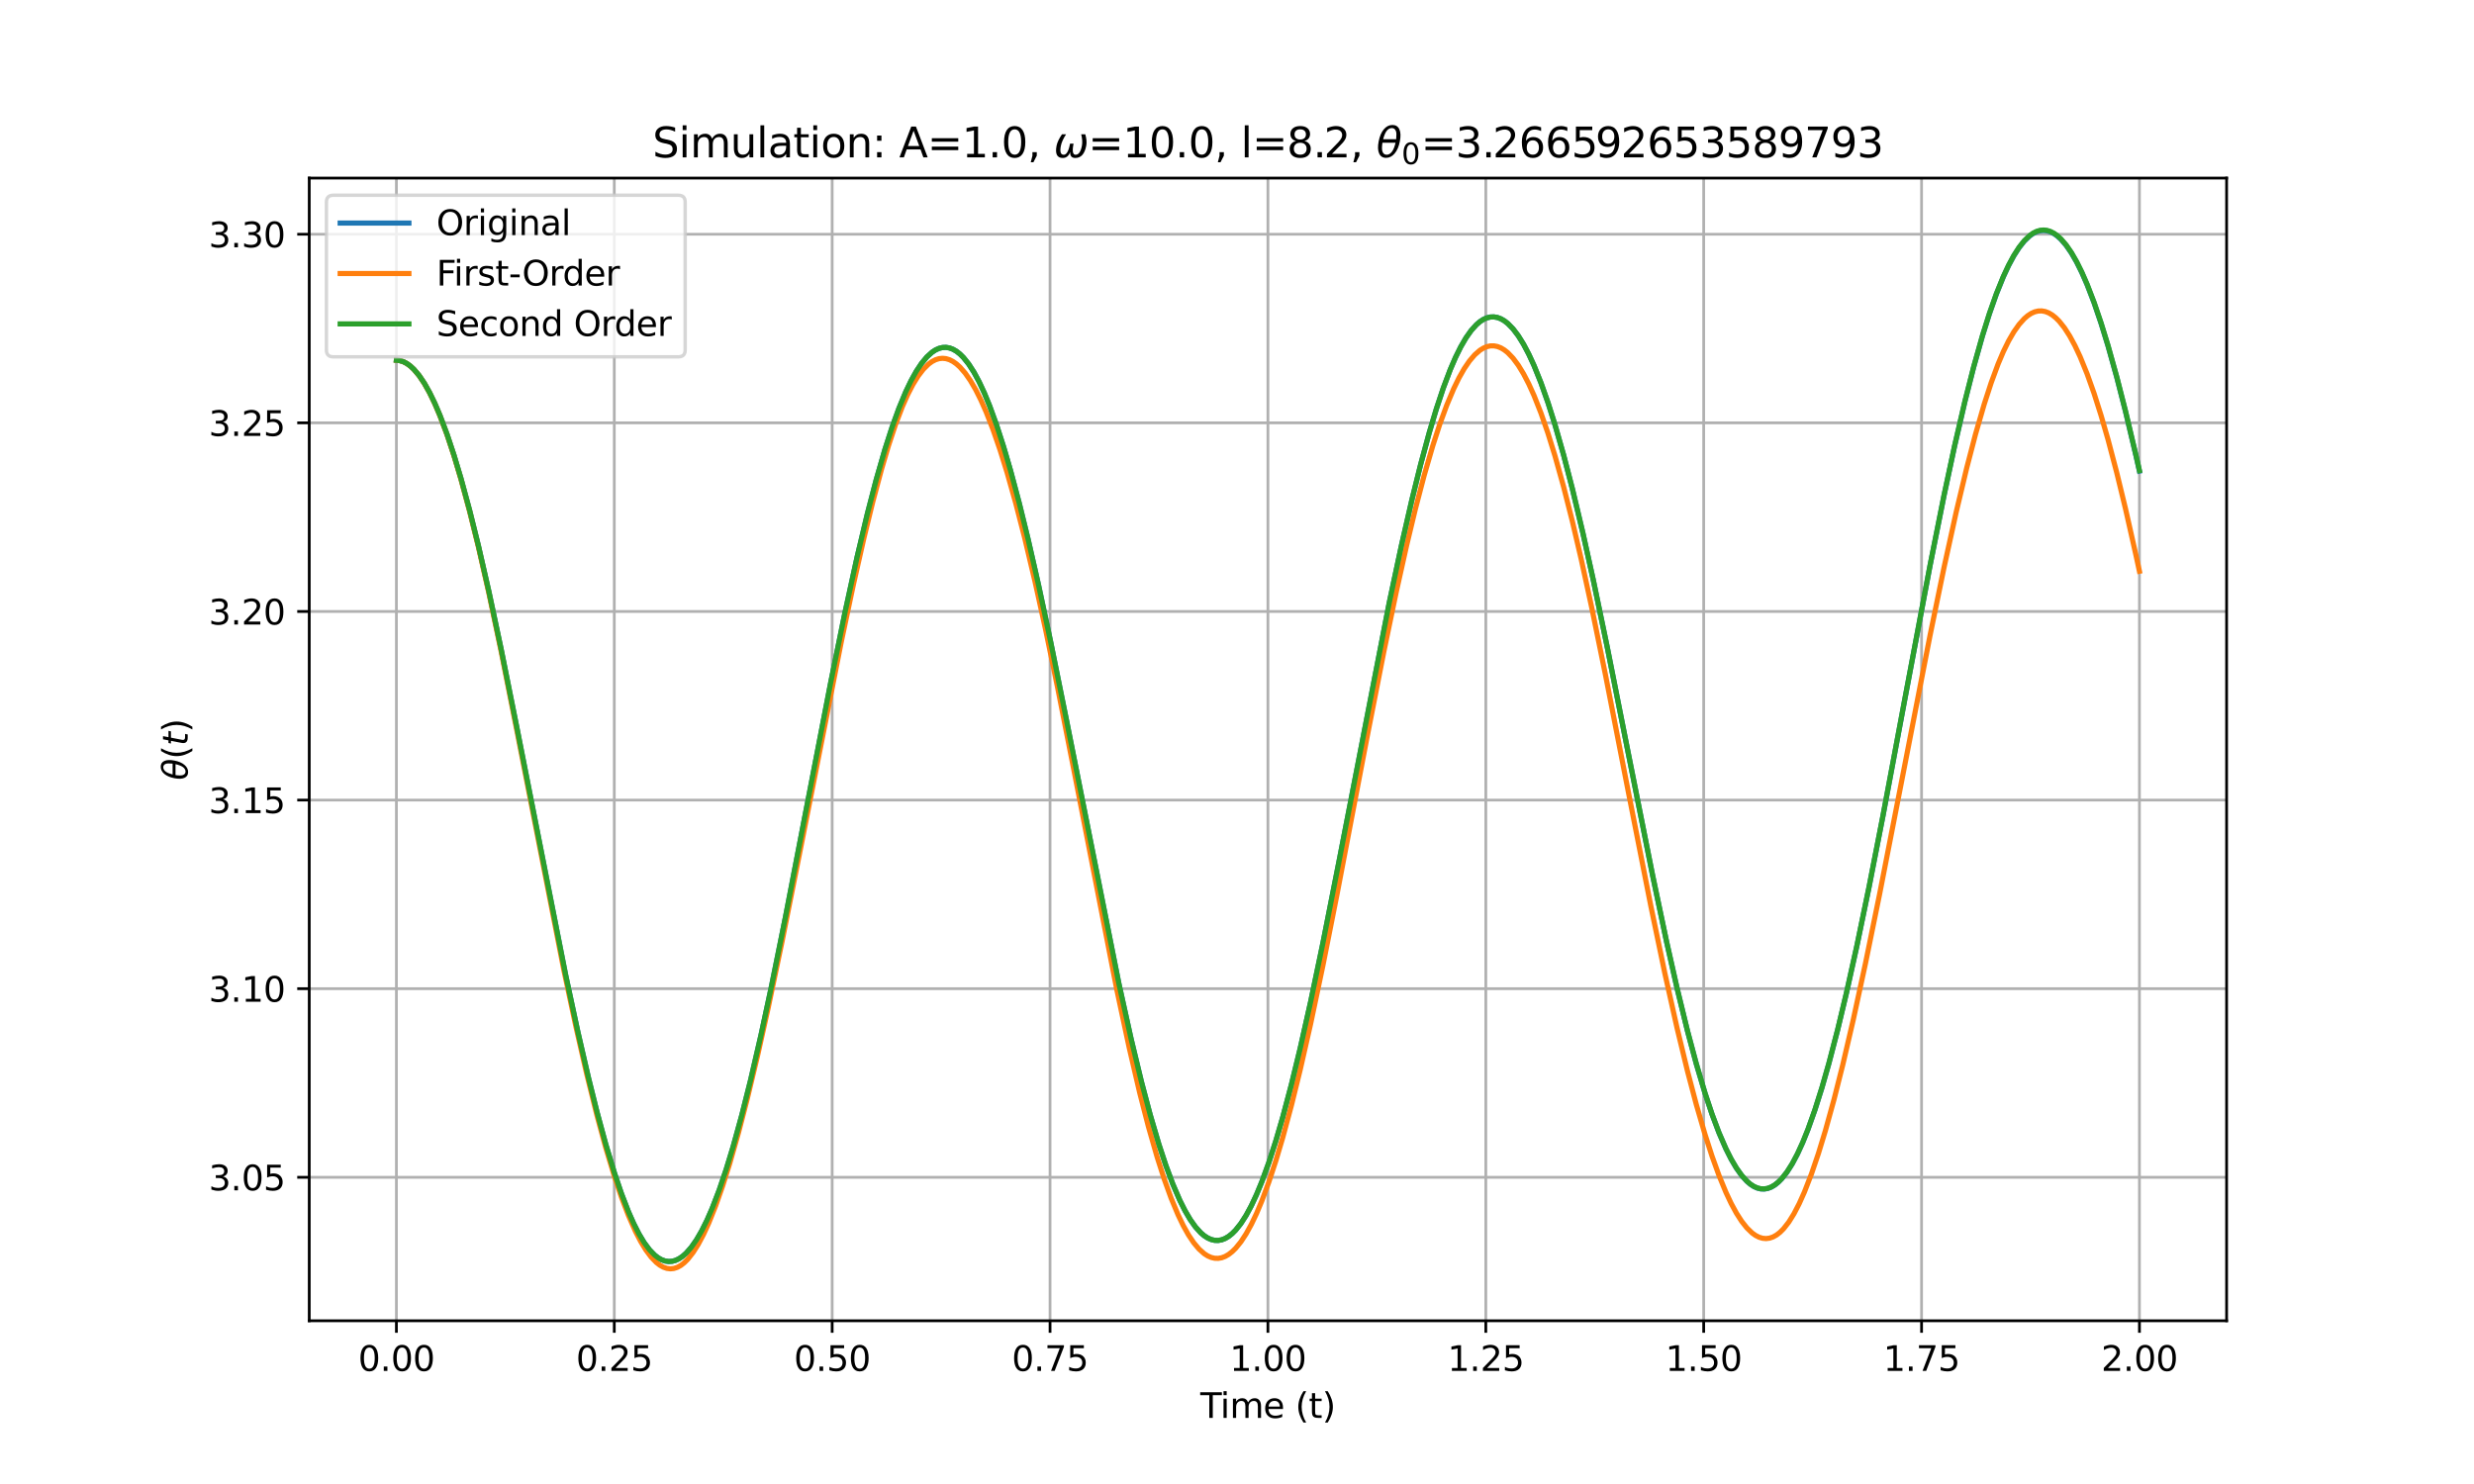 <?xml version="1.0" encoding="utf-8" standalone="no"?>
<!DOCTYPE svg PUBLIC "-//W3C//DTD SVG 1.1//EN"
  "http://www.w3.org/Graphics/SVG/1.1/DTD/svg11.dtd">
<svg xmlns:xlink="http://www.w3.org/1999/xlink" width="720pt" height="432pt" viewBox="0 0 720 432" xmlns="http://www.w3.org/2000/svg" version="1.1">
 <defs>
  <style type="text/css">*{stroke-linejoin: round; stroke-linecap: butt}</style>
 </defs>
 <g id="figure_1">
  <g id="patch_1">
   <path d="M 0 432 
L 720 432 
L 720 0 
L 0 0 
z
" style="fill: #ffffff"/>
  </g>
  <g id="axes_1">
   <g id="patch_2">
    <path d="M 90 384.48 
L 648 384.48 
L 648 51.84 
L 90 51.84 
z
" style="fill: #ffffff"/>
   </g>
   <g id="matplotlib.axis_1">
    <g id="xtick_1">
     <g id="line2d_1">
      <path d="M 115.364 384.48 
L 115.364 51.84 
" clip-path="url(#p51918535a7)" style="fill: none; stroke: #b0b0b0; stroke-width: 0.8; stroke-linecap: square"/>
     </g>
     <g id="line2d_2">
      <defs>
       <path id="m5ed3007e46" d="M 0 0 
L 0 3.5 
" style="stroke: #000000; stroke-width: 0.8"/>
      </defs>
      <g>
       <use xlink:href="#m5ed3007e46" x="115.364" y="384.48" style="stroke: #000000; stroke-width: 0.8"/>
      </g>
     </g>
     <g id="text_1">
      <!-- 0.00 -->
      <g transform="translate(104.231 399.078) scale(0.1 -0.1)">
       <defs>
        <path id="DejaVuSans-30" d="M 2034 4250 
Q 1547 4250 1301 3770 
Q 1056 3291 1056 2328 
Q 1056 1369 1301 889 
Q 1547 409 2034 409 
Q 2525 409 2770 889 
Q 3016 1369 3016 2328 
Q 3016 3291 2770 3770 
Q 2525 4250 2034 4250 
z
M 2034 4750 
Q 2819 4750 3233 4129 
Q 3647 3509 3647 2328 
Q 3647 1150 3233 529 
Q 2819 -91 2034 -91 
Q 1250 -91 836 529 
Q 422 1150 422 2328 
Q 422 3509 836 4129 
Q 1250 4750 2034 4750 
z
" transform="scale(0.016)"/>
        <path id="DejaVuSans-2e" d="M 684 794 
L 1344 794 
L 1344 0 
L 684 0 
L 684 794 
z
" transform="scale(0.016)"/>
       </defs>
       <use xlink:href="#DejaVuSans-30"/>
       <use xlink:href="#DejaVuSans-2e" x="63.623"/>
       <use xlink:href="#DejaVuSans-30" x="95.41"/>
       <use xlink:href="#DejaVuSans-30" x="159.033"/>
      </g>
     </g>
    </g>
    <g id="xtick_2">
     <g id="line2d_3">
      <path d="M 178.773 384.48 
L 178.773 51.84 
" clip-path="url(#p51918535a7)" style="fill: none; stroke: #b0b0b0; stroke-width: 0.8; stroke-linecap: square"/>
     </g>
     <g id="line2d_4">
      <g>
       <use xlink:href="#m5ed3007e46" x="178.773" y="384.48" style="stroke: #000000; stroke-width: 0.8"/>
      </g>
     </g>
     <g id="text_2">
      <!-- 0.25 -->
      <g transform="translate(167.64 399.078) scale(0.1 -0.1)">
       <defs>
        <path id="DejaVuSans-32" d="M 1228 531 
L 3431 531 
L 3431 0 
L 469 0 
L 469 531 
Q 828 903 1448 1529 
Q 2069 2156 2228 2338 
Q 2531 2678 2651 2914 
Q 2772 3150 2772 3378 
Q 2772 3750 2511 3984 
Q 2250 4219 1831 4219 
Q 1534 4219 1204 4116 
Q 875 4013 500 3803 
L 500 4441 
Q 881 4594 1212 4672 
Q 1544 4750 1819 4750 
Q 2544 4750 2975 4387 
Q 3406 4025 3406 3419 
Q 3406 3131 3298 2873 
Q 3191 2616 2906 2266 
Q 2828 2175 2409 1742 
Q 1991 1309 1228 531 
z
" transform="scale(0.016)"/>
        <path id="DejaVuSans-35" d="M 691 4666 
L 3169 4666 
L 3169 4134 
L 1269 4134 
L 1269 2991 
Q 1406 3038 1543 3061 
Q 1681 3084 1819 3084 
Q 2600 3084 3056 2656 
Q 3513 2228 3513 1497 
Q 3513 744 3044 326 
Q 2575 -91 1722 -91 
Q 1428 -91 1123 -41 
Q 819 9 494 109 
L 494 744 
Q 775 591 1075 516 
Q 1375 441 1709 441 
Q 2250 441 2565 725 
Q 2881 1009 2881 1497 
Q 2881 1984 2565 2268 
Q 2250 2553 1709 2553 
Q 1456 2553 1204 2497 
Q 953 2441 691 2322 
L 691 4666 
z
" transform="scale(0.016)"/>
       </defs>
       <use xlink:href="#DejaVuSans-30"/>
       <use xlink:href="#DejaVuSans-2e" x="63.623"/>
       <use xlink:href="#DejaVuSans-32" x="95.41"/>
       <use xlink:href="#DejaVuSans-35" x="159.033"/>
      </g>
     </g>
    </g>
    <g id="xtick_3">
     <g id="line2d_5">
      <path d="M 242.182 384.48 
L 242.182 51.84 
" clip-path="url(#p51918535a7)" style="fill: none; stroke: #b0b0b0; stroke-width: 0.8; stroke-linecap: square"/>
     </g>
     <g id="line2d_6">
      <g>
       <use xlink:href="#m5ed3007e46" x="242.182" y="384.48" style="stroke: #000000; stroke-width: 0.8"/>
      </g>
     </g>
     <g id="text_3">
      <!-- 0.50 -->
      <g transform="translate(231.049 399.078) scale(0.1 -0.1)">
       <use xlink:href="#DejaVuSans-30"/>
       <use xlink:href="#DejaVuSans-2e" x="63.623"/>
       <use xlink:href="#DejaVuSans-35" x="95.41"/>
       <use xlink:href="#DejaVuSans-30" x="159.033"/>
      </g>
     </g>
    </g>
    <g id="xtick_4">
     <g id="line2d_7">
      <path d="M 305.591 384.48 
L 305.591 51.84 
" clip-path="url(#p51918535a7)" style="fill: none; stroke: #b0b0b0; stroke-width: 0.8; stroke-linecap: square"/>
     </g>
     <g id="line2d_8">
      <g>
       <use xlink:href="#m5ed3007e46" x="305.591" y="384.48" style="stroke: #000000; stroke-width: 0.8"/>
      </g>
     </g>
     <g id="text_4">
      <!-- 0.75 -->
      <g transform="translate(294.458 399.078) scale(0.1 -0.1)">
       <defs>
        <path id="DejaVuSans-37" d="M 525 4666 
L 3525 4666 
L 3525 4397 
L 1831 0 
L 1172 0 
L 2766 4134 
L 525 4134 
L 525 4666 
z
" transform="scale(0.016)"/>
       </defs>
       <use xlink:href="#DejaVuSans-30"/>
       <use xlink:href="#DejaVuSans-2e" x="63.623"/>
       <use xlink:href="#DejaVuSans-37" x="95.41"/>
       <use xlink:href="#DejaVuSans-35" x="159.033"/>
      </g>
     </g>
    </g>
    <g id="xtick_5">
     <g id="line2d_9">
      <path d="M 369 384.48 
L 369 51.84 
" clip-path="url(#p51918535a7)" style="fill: none; stroke: #b0b0b0; stroke-width: 0.8; stroke-linecap: square"/>
     </g>
     <g id="line2d_10">
      <g>
       <use xlink:href="#m5ed3007e46" x="369" y="384.48" style="stroke: #000000; stroke-width: 0.8"/>
      </g>
     </g>
     <g id="text_5">
      <!-- 1.00 -->
      <g transform="translate(357.867 399.078) scale(0.1 -0.1)">
       <defs>
        <path id="DejaVuSans-31" d="M 794 531 
L 1825 531 
L 1825 4091 
L 703 3866 
L 703 4441 
L 1819 4666 
L 2450 4666 
L 2450 531 
L 3481 531 
L 3481 0 
L 794 0 
L 794 531 
z
" transform="scale(0.016)"/>
       </defs>
       <use xlink:href="#DejaVuSans-31"/>
       <use xlink:href="#DejaVuSans-2e" x="63.623"/>
       <use xlink:href="#DejaVuSans-30" x="95.41"/>
       <use xlink:href="#DejaVuSans-30" x="159.033"/>
      </g>
     </g>
    </g>
    <g id="xtick_6">
     <g id="line2d_11">
      <path d="M 432.409 384.48 
L 432.409 51.84 
" clip-path="url(#p51918535a7)" style="fill: none; stroke: #b0b0b0; stroke-width: 0.8; stroke-linecap: square"/>
     </g>
     <g id="line2d_12">
      <g>
       <use xlink:href="#m5ed3007e46" x="432.409" y="384.48" style="stroke: #000000; stroke-width: 0.8"/>
      </g>
     </g>
     <g id="text_6">
      <!-- 1.25 -->
      <g transform="translate(421.276 399.078) scale(0.1 -0.1)">
       <use xlink:href="#DejaVuSans-31"/>
       <use xlink:href="#DejaVuSans-2e" x="63.623"/>
       <use xlink:href="#DejaVuSans-32" x="95.41"/>
       <use xlink:href="#DejaVuSans-35" x="159.033"/>
      </g>
     </g>
    </g>
    <g id="xtick_7">
     <g id="line2d_13">
      <path d="M 495.818 384.48 
L 495.818 51.84 
" clip-path="url(#p51918535a7)" style="fill: none; stroke: #b0b0b0; stroke-width: 0.8; stroke-linecap: square"/>
     </g>
     <g id="line2d_14">
      <g>
       <use xlink:href="#m5ed3007e46" x="495.818" y="384.48" style="stroke: #000000; stroke-width: 0.8"/>
      </g>
     </g>
     <g id="text_7">
      <!-- 1.50 -->
      <g transform="translate(484.685 399.078) scale(0.1 -0.1)">
       <use xlink:href="#DejaVuSans-31"/>
       <use xlink:href="#DejaVuSans-2e" x="63.623"/>
       <use xlink:href="#DejaVuSans-35" x="95.41"/>
       <use xlink:href="#DejaVuSans-30" x="159.033"/>
      </g>
     </g>
    </g>
    <g id="xtick_8">
     <g id="line2d_15">
      <path d="M 559.227 384.48 
L 559.227 51.84 
" clip-path="url(#p51918535a7)" style="fill: none; stroke: #b0b0b0; stroke-width: 0.8; stroke-linecap: square"/>
     </g>
     <g id="line2d_16">
      <g>
       <use xlink:href="#m5ed3007e46" x="559.227" y="384.48" style="stroke: #000000; stroke-width: 0.8"/>
      </g>
     </g>
     <g id="text_8">
      <!-- 1.75 -->
      <g transform="translate(548.094 399.078) scale(0.1 -0.1)">
       <use xlink:href="#DejaVuSans-31"/>
       <use xlink:href="#DejaVuSans-2e" x="63.623"/>
       <use xlink:href="#DejaVuSans-37" x="95.41"/>
       <use xlink:href="#DejaVuSans-35" x="159.033"/>
      </g>
     </g>
    </g>
    <g id="xtick_9">
     <g id="line2d_17">
      <path d="M 622.636 384.48 
L 622.636 51.84 
" clip-path="url(#p51918535a7)" style="fill: none; stroke: #b0b0b0; stroke-width: 0.8; stroke-linecap: square"/>
     </g>
     <g id="line2d_18">
      <g>
       <use xlink:href="#m5ed3007e46" x="622.636" y="384.48" style="stroke: #000000; stroke-width: 0.8"/>
      </g>
     </g>
     <g id="text_9">
      <!-- 2.00 -->
      <g transform="translate(611.504 399.078) scale(0.1 -0.1)">
       <use xlink:href="#DejaVuSans-32"/>
       <use xlink:href="#DejaVuSans-2e" x="63.623"/>
       <use xlink:href="#DejaVuSans-30" x="95.41"/>
       <use xlink:href="#DejaVuSans-30" x="159.033"/>
      </g>
     </g>
    </g>
    <g id="text_10">
     <!-- Time (t) -->
     <g transform="translate(349.316 412.757) scale(0.1 -0.1)">
      <defs>
       <path id="DejaVuSans-54" d="M -19 4666 
L 3928 4666 
L 3928 4134 
L 2272 4134 
L 2272 0 
L 1638 0 
L 1638 4134 
L -19 4134 
L -19 4666 
z
" transform="scale(0.016)"/>
       <path id="DejaVuSans-69" d="M 603 3500 
L 1178 3500 
L 1178 0 
L 603 0 
L 603 3500 
z
M 603 4863 
L 1178 4863 
L 1178 4134 
L 603 4134 
L 603 4863 
z
" transform="scale(0.016)"/>
       <path id="DejaVuSans-6d" d="M 3328 2828 
Q 3544 3216 3844 3400 
Q 4144 3584 4550 3584 
Q 5097 3584 5394 3201 
Q 5691 2819 5691 2113 
L 5691 0 
L 5113 0 
L 5113 2094 
Q 5113 2597 4934 2840 
Q 4756 3084 4391 3084 
Q 3944 3084 3684 2787 
Q 3425 2491 3425 1978 
L 3425 0 
L 2847 0 
L 2847 2094 
Q 2847 2600 2669 2842 
Q 2491 3084 2119 3084 
Q 1678 3084 1418 2786 
Q 1159 2488 1159 1978 
L 1159 0 
L 581 0 
L 581 3500 
L 1159 3500 
L 1159 2956 
Q 1356 3278 1631 3431 
Q 1906 3584 2284 3584 
Q 2666 3584 2933 3390 
Q 3200 3197 3328 2828 
z
" transform="scale(0.016)"/>
       <path id="DejaVuSans-65" d="M 3597 1894 
L 3597 1613 
L 953 1613 
Q 991 1019 1311 708 
Q 1631 397 2203 397 
Q 2534 397 2845 478 
Q 3156 559 3463 722 
L 3463 178 
Q 3153 47 2828 -22 
Q 2503 -91 2169 -91 
Q 1331 -91 842 396 
Q 353 884 353 1716 
Q 353 2575 817 3079 
Q 1281 3584 2069 3584 
Q 2775 3584 3186 3129 
Q 3597 2675 3597 1894 
z
M 3022 2063 
Q 3016 2534 2758 2815 
Q 2500 3097 2075 3097 
Q 1594 3097 1305 2825 
Q 1016 2553 972 2059 
L 3022 2063 
z
" transform="scale(0.016)"/>
       <path id="DejaVuSans-20" transform="scale(0.016)"/>
       <path id="DejaVuSans-28" d="M 1984 4856 
Q 1566 4138 1362 3434 
Q 1159 2731 1159 2009 
Q 1159 1288 1364 580 
Q 1569 -128 1984 -844 
L 1484 -844 
Q 1016 -109 783 600 
Q 550 1309 550 2009 
Q 550 2706 781 3412 
Q 1013 4119 1484 4856 
L 1984 4856 
z
" transform="scale(0.016)"/>
       <path id="DejaVuSans-74" d="M 1172 4494 
L 1172 3500 
L 2356 3500 
L 2356 3053 
L 1172 3053 
L 1172 1153 
Q 1172 725 1289 603 
Q 1406 481 1766 481 
L 2356 481 
L 2356 0 
L 1766 0 
Q 1100 0 847 248 
Q 594 497 594 1153 
L 594 3053 
L 172 3053 
L 172 3500 
L 594 3500 
L 594 4494 
L 1172 4494 
z
" transform="scale(0.016)"/>
       <path id="DejaVuSans-29" d="M 513 4856 
L 1013 4856 
Q 1481 4119 1714 3412 
Q 1947 2706 1947 2009 
Q 1947 1309 1714 600 
Q 1481 -109 1013 -844 
L 513 -844 
Q 928 -128 1133 580 
Q 1338 1288 1338 2009 
Q 1338 2731 1133 3434 
Q 928 4138 513 4856 
z
" transform="scale(0.016)"/>
      </defs>
      <use xlink:href="#DejaVuSans-54"/>
      <use xlink:href="#DejaVuSans-69" x="57.959"/>
      <use xlink:href="#DejaVuSans-6d" x="85.742"/>
      <use xlink:href="#DejaVuSans-65" x="183.154"/>
      <use xlink:href="#DejaVuSans-20" x="244.678"/>
      <use xlink:href="#DejaVuSans-28" x="276.465"/>
      <use xlink:href="#DejaVuSans-74" x="315.479"/>
      <use xlink:href="#DejaVuSans-29" x="354.688"/>
     </g>
    </g>
   </g>
   <g id="matplotlib.axis_2">
    <g id="ytick_1">
     <g id="line2d_19">
      <path d="M 90 342.713 
L 648 342.713 
" clip-path="url(#p51918535a7)" style="fill: none; stroke: #b0b0b0; stroke-width: 0.8; stroke-linecap: square"/>
     </g>
     <g id="line2d_20">
      <defs>
       <path id="mc326b4352e" d="M 0 0 
L -3.5 0 
" style="stroke: #000000; stroke-width: 0.8"/>
      </defs>
      <g>
       <use xlink:href="#mc326b4352e" x="90" y="342.713" style="stroke: #000000; stroke-width: 0.8"/>
      </g>
     </g>
     <g id="text_11">
      <!-- 3.05 -->
      <g transform="translate(60.734 346.512) scale(0.1 -0.1)">
       <defs>
        <path id="DejaVuSans-33" d="M 2597 2516 
Q 3050 2419 3304 2112 
Q 3559 1806 3559 1356 
Q 3559 666 3084 287 
Q 2609 -91 1734 -91 
Q 1441 -91 1130 -33 
Q 819 25 488 141 
L 488 750 
Q 750 597 1062 519 
Q 1375 441 1716 441 
Q 2309 441 2620 675 
Q 2931 909 2931 1356 
Q 2931 1769 2642 2001 
Q 2353 2234 1838 2234 
L 1294 2234 
L 1294 2753 
L 1863 2753 
Q 2328 2753 2575 2939 
Q 2822 3125 2822 3475 
Q 2822 3834 2567 4026 
Q 2313 4219 1838 4219 
Q 1578 4219 1281 4162 
Q 984 4106 628 3988 
L 628 4550 
Q 988 4650 1302 4700 
Q 1616 4750 1894 4750 
Q 2613 4750 3031 4423 
Q 3450 4097 3450 3541 
Q 3450 3153 3228 2886 
Q 3006 2619 2597 2516 
z
" transform="scale(0.016)"/>
       </defs>
       <use xlink:href="#DejaVuSans-33"/>
       <use xlink:href="#DejaVuSans-2e" x="63.623"/>
       <use xlink:href="#DejaVuSans-30" x="95.41"/>
       <use xlink:href="#DejaVuSans-35" x="159.033"/>
      </g>
     </g>
    </g>
    <g id="ytick_2">
     <g id="line2d_21">
      <path d="M 90 287.808 
L 648 287.808 
" clip-path="url(#p51918535a7)" style="fill: none; stroke: #b0b0b0; stroke-width: 0.8; stroke-linecap: square"/>
     </g>
     <g id="line2d_22">
      <g>
       <use xlink:href="#mc326b4352e" x="90" y="287.808" style="stroke: #000000; stroke-width: 0.8"/>
      </g>
     </g>
     <g id="text_12">
      <!-- 3.10 -->
      <g transform="translate(60.734 291.608) scale(0.1 -0.1)">
       <use xlink:href="#DejaVuSans-33"/>
       <use xlink:href="#DejaVuSans-2e" x="63.623"/>
       <use xlink:href="#DejaVuSans-31" x="95.41"/>
       <use xlink:href="#DejaVuSans-30" x="159.033"/>
      </g>
     </g>
    </g>
    <g id="ytick_3">
     <g id="line2d_23">
      <path d="M 90 232.904 
L 648 232.904 
" clip-path="url(#p51918535a7)" style="fill: none; stroke: #b0b0b0; stroke-width: 0.8; stroke-linecap: square"/>
     </g>
     <g id="line2d_24">
      <g>
       <use xlink:href="#mc326b4352e" x="90" y="232.904" style="stroke: #000000; stroke-width: 0.8"/>
      </g>
     </g>
     <g id="text_13">
      <!-- 3.15 -->
      <g transform="translate(60.734 236.703) scale(0.1 -0.1)">
       <use xlink:href="#DejaVuSans-33"/>
       <use xlink:href="#DejaVuSans-2e" x="63.623"/>
       <use xlink:href="#DejaVuSans-31" x="95.41"/>
       <use xlink:href="#DejaVuSans-35" x="159.033"/>
      </g>
     </g>
    </g>
    <g id="ytick_4">
     <g id="line2d_25">
      <path d="M 90 177.999 
L 648 177.999 
" clip-path="url(#p51918535a7)" style="fill: none; stroke: #b0b0b0; stroke-width: 0.8; stroke-linecap: square"/>
     </g>
     <g id="line2d_26">
      <g>
       <use xlink:href="#mc326b4352e" x="90" y="177.999" style="stroke: #000000; stroke-width: 0.8"/>
      </g>
     </g>
     <g id="text_14">
      <!-- 3.20 -->
      <g transform="translate(60.734 181.798) scale(0.1 -0.1)">
       <use xlink:href="#DejaVuSans-33"/>
       <use xlink:href="#DejaVuSans-2e" x="63.623"/>
       <use xlink:href="#DejaVuSans-32" x="95.41"/>
       <use xlink:href="#DejaVuSans-30" x="159.033"/>
      </g>
     </g>
    </g>
    <g id="ytick_5">
     <g id="line2d_27">
      <path d="M 90 123.095 
L 648 123.095 
" clip-path="url(#p51918535a7)" style="fill: none; stroke: #b0b0b0; stroke-width: 0.8; stroke-linecap: square"/>
     </g>
     <g id="line2d_28">
      <g>
       <use xlink:href="#mc326b4352e" x="90" y="123.095" style="stroke: #000000; stroke-width: 0.8"/>
      </g>
     </g>
     <g id="text_15">
      <!-- 3.25 -->
      <g transform="translate(60.734 126.894) scale(0.1 -0.1)">
       <use xlink:href="#DejaVuSans-33"/>
       <use xlink:href="#DejaVuSans-2e" x="63.623"/>
       <use xlink:href="#DejaVuSans-32" x="95.41"/>
       <use xlink:href="#DejaVuSans-35" x="159.033"/>
      </g>
     </g>
    </g>
    <g id="ytick_6">
     <g id="line2d_29">
      <path d="M 90 68.19 
L 648 68.19 
" clip-path="url(#p51918535a7)" style="fill: none; stroke: #b0b0b0; stroke-width: 0.8; stroke-linecap: square"/>
     </g>
     <g id="line2d_30">
      <g>
       <use xlink:href="#mc326b4352e" x="90" y="68.19" style="stroke: #000000; stroke-width: 0.8"/>
      </g>
     </g>
     <g id="text_16">
      <!-- 3.30 -->
      <g transform="translate(60.734 71.989) scale(0.1 -0.1)">
       <use xlink:href="#DejaVuSans-33"/>
       <use xlink:href="#DejaVuSans-2e" x="63.623"/>
       <use xlink:href="#DejaVuSans-33" x="95.41"/>
       <use xlink:href="#DejaVuSans-30" x="159.033"/>
      </g>
     </g>
    </g>
    <g id="text_17">
     <!-- $\theta(t)$ -->
     <g transform="translate(54.655 227.11) rotate(-90) scale(0.1 -0.1)">
      <defs>
       <path id="DejaVuSans-Oblique-3b8" d="M 2913 2219 
L 925 2219 
Q 791 1284 928 888 
Q 1100 400 1566 400 
Q 2034 400 2391 891 
Q 2703 1322 2913 2219 
z
M 3009 2750 
Q 3094 3638 2984 3950 
Q 2813 4444 2353 4444 
Q 1875 4444 1525 3956 
Q 1250 3563 1034 2750 
L 3009 2750 
z
M 2444 4913 
Q 3194 4913 3494 4250 
Q 3794 3591 3566 2422 
Q 3341 1256 2781 594 
Q 2225 -72 1475 -72 
Q 722 -72 425 594 
Q 128 1256 353 2422 
Q 581 3591 1134 4250 
Q 1691 4913 2444 4913 
z
" transform="scale(0.016)"/>
       <path id="DejaVuSans-Oblique-74" d="M 2706 3500 
L 2619 3053 
L 1472 3053 
L 1100 1153 
Q 1081 1047 1072 975 
Q 1063 903 1063 863 
Q 1063 663 1183 572 
Q 1303 481 1569 481 
L 2150 481 
L 2053 0 
L 1503 0 
Q 991 0 739 200 
Q 488 400 488 806 
Q 488 878 497 964 
Q 506 1050 525 1153 
L 897 3053 
L 409 3053 
L 500 3500 
L 978 3500 
L 1172 4494 
L 1747 4494 
L 1556 3500 
L 2706 3500 
z
" transform="scale(0.016)"/>
      </defs>
      <use xlink:href="#DejaVuSans-Oblique-3b8" transform="translate(0 0.234)"/>
      <use xlink:href="#DejaVuSans-28" transform="translate(61.182 0.234)"/>
      <use xlink:href="#DejaVuSans-Oblique-74" transform="translate(100.195 0.234)"/>
      <use xlink:href="#DejaVuSans-29" transform="translate(139.404 0.234)"/>
     </g>
    </g>
   </g>
   <g id="line2d_31">
    <path d="M 115.364 104.874 
L 116.379 104.98 
L 117.395 105.295 
L 118.41 105.82 
L 119.426 106.555 
L 120.441 107.497 
L 121.965 109.296 
L 123.488 111.552 
L 125.011 114.258 
L 126.535 117.403 
L 128.058 120.976 
L 130.089 126.385 
L 132.12 132.499 
L 134.152 139.28 
L 136.69 148.627 
L 139.229 158.854 
L 142.276 172.181 
L 145.83 188.914 
L 150.4 211.709 
L 164.618 283.819 
L 168.173 300.36 
L 171.219 313.579 
L 173.758 323.777 
L 176.297 333.125 
L 178.836 341.524 
L 180.867 347.495 
L 182.898 352.752 
L 184.422 356.198 
L 185.945 359.198 
L 187.468 361.734 
L 188.992 363.789 
L 190.515 365.365 
L 191.531 366.15 
L 192.546 366.724 
L 193.562 367.085 
L 194.577 367.234 
L 195.593 367.172 
L 196.609 366.899 
L 197.624 366.417 
L 198.64 365.727 
L 199.655 364.831 
L 201.179 363.103 
L 202.702 360.921 
L 204.225 358.293 
L 205.749 355.23 
L 207.272 351.74 
L 209.303 346.447 
L 211.334 340.448 
L 213.365 333.78 
L 215.904 324.562 
L 218.443 314.442 
L 221.49 301.239 
L 224.536 287.05 
L 228.599 266.94 
L 234.184 237.968 
L 241.801 198.498 
L 245.863 178.542 
L 249.418 162.253 
L 252.464 149.417 
L 255.003 139.652 
L 257.542 130.833 
L 259.573 124.513 
L 261.604 118.888 
L 263.636 113.99 
L 265.159 110.811 
L 266.682 108.068 
L 268.206 105.77 
L 269.729 103.924 
L 271.252 102.539 
L 272.268 101.873 
L 273.283 101.414 
L 274.299 101.165 
L 275.314 101.125 
L 276.33 101.295 
L 277.346 101.674 
L 278.361 102.264 
L 279.377 103.063 
L 280.392 104.072 
L 281.916 105.974 
L 283.439 108.34 
L 284.962 111.165 
L 286.486 114.442 
L 288.009 118.159 
L 290.04 123.764 
L 292.071 130.066 
L 294.102 137.015 
L 296.641 146.535 
L 299.18 156.884 
L 302.227 170.248 
L 305.781 186.907 
L 310.351 209.537 
L 325.585 286.156 
L 329.139 302.256 
L 332.186 314.912 
L 334.725 324.485 
L 337.264 333.106 
L 339.295 339.26 
L 341.326 344.711 
L 343.357 349.424 
L 344.88 352.457 
L 346.404 355.048 
L 347.927 357.188 
L 349.45 358.87 
L 350.466 359.733 
L 351.482 360.389 
L 352.497 360.836 
L 353.513 361.073 
L 354.528 361.1 
L 355.544 360.917 
L 356.559 360.524 
L 357.575 359.922 
L 358.591 359.11 
L 359.606 358.092 
L 361.129 356.178 
L 362.653 353.806 
L 364.176 350.983 
L 365.699 347.72 
L 367.223 344.027 
L 369.254 338.454 
L 371.285 332.171 
L 373.316 325.217 
L 375.855 315.647 
L 378.394 305.191 
L 381.441 291.603 
L 384.995 274.57 
L 389.565 251.388 
L 404.291 175.558 
L 407.845 158.854 
L 410.892 145.535 
L 413.431 135.281 
L 415.97 125.908 
L 418.001 119.11 
L 420.032 112.991 
L 422.063 107.599 
L 423.586 104.061 
L 425.11 100.977 
L 426.633 98.353 
L 428.156 96.193 
L 429.68 94.5 
L 430.695 93.632 
L 431.711 92.973 
L 432.726 92.523 
L 433.742 92.282 
L 434.758 92.249 
L 435.773 92.424 
L 436.789 92.805 
L 437.804 93.392 
L 438.82 94.183 
L 440.343 95.749 
L 441.867 97.765 
L 443.39 100.221 
L 444.913 103.111 
L 446.437 106.422 
L 448.468 111.474 
L 450.499 117.225 
L 452.53 123.642 
L 455.069 132.539 
L 457.608 142.332 
L 460.654 155.134 
L 463.701 168.913 
L 467.763 188.46 
L 473.349 216.622 
L 480.966 254.903 
L 485.028 274.188 
L 488.075 287.711 
L 491.121 300.2 
L 493.66 309.686 
L 496.199 318.235 
L 498.23 324.342 
L 500.261 329.757 
L 502.292 334.446 
L 503.816 337.469 
L 505.339 340.055 
L 506.862 342.196 
L 508.386 343.882 
L 509.401 344.751 
L 510.417 345.413 
L 511.432 345.867 
L 512.448 346.111 
L 513.464 346.145 
L 514.479 345.968 
L 515.495 345.579 
L 516.51 344.979 
L 517.526 344.166 
L 518.541 343.143 
L 520.065 341.213 
L 521.588 338.812 
L 523.111 335.945 
L 524.635 332.617 
L 526.158 328.839 
L 528.189 323.133 
L 530.22 316.707 
L 532.251 309.609 
L 534.79 299.867 
L 537.329 289.252 
L 540.376 275.508 
L 543.93 258.32 
L 547.993 237.529 
L 554.594 202.326 
L 561.703 164.638 
L 565.765 144.282 
L 568.812 130.01 
L 571.858 116.86 
L 574.397 106.868 
L 576.936 97.844 
L 578.967 91.374 
L 580.998 85.612 
L 583.029 80.589 
L 584.553 77.321 
L 586.076 74.494 
L 587.6 72.115 
L 589.123 70.191 
L 590.646 68.726 
L 591.662 68.007 
L 592.677 67.494 
L 593.693 67.188 
L 594.708 67.089 
L 595.724 67.197 
L 596.74 67.511 
L 597.755 68.031 
L 598.771 68.755 
L 599.786 69.682 
L 601.31 71.45 
L 602.833 73.664 
L 604.356 76.315 
L 605.88 79.394 
L 607.403 82.889 
L 609.434 88.174 
L 611.465 94.141 
L 613.496 100.75 
L 616.035 109.847 
L 618.574 119.781 
L 621.621 132.654 
L 622.636 137.143 
L 622.636 137.143 
" clip-path="url(#p51918535a7)" style="fill: none; stroke: #1f77b4; stroke-width: 1.5; stroke-linecap: square"/>
   </g>
   <g id="line2d_32">
    <path d="M 115.364 104.874 
L 116.379 104.98 
L 117.395 105.298 
L 118.41 105.828 
L 119.426 106.568 
L 120.441 107.517 
L 121.965 109.331 
L 123.488 111.605 
L 125.011 114.331 
L 126.535 117.499 
L 128.058 121.099 
L 130.089 126.547 
L 132.12 132.705 
L 134.152 139.532 
L 136.69 148.941 
L 139.229 159.235 
L 142.276 172.667 
L 145.83 189.544 
L 150.4 212.52 
L 164.111 282.435 
L 167.665 299.11 
L 170.712 312.464 
L 173.758 324.769 
L 176.297 334.106 
L 178.836 342.515 
L 180.867 348.519 
L 182.898 353.836 
L 184.93 358.429 
L 186.453 361.377 
L 187.976 363.884 
L 189.5 365.935 
L 191.023 367.518 
L 192.038 368.307 
L 193.054 368.88 
L 194.07 369.232 
L 195.085 369.36 
L 196.101 369.262 
L 197.116 368.934 
L 198.132 368.373 
L 199.147 367.582 
L 200.163 366.567 
L 201.686 364.632 
L 203.21 362.219 
L 204.733 359.347 
L 206.256 356.033 
L 208.287 350.959 
L 210.319 345.177 
L 212.35 338.732 
L 214.889 329.814 
L 217.428 320.027 
L 220.474 307.271 
L 223.521 293.571 
L 227.583 274.144 
L 232.661 248.604 
L 244.848 186.742 
L 248.402 169.957 
L 251.449 156.501 
L 253.988 146.116 
L 256.527 136.627 
L 258.558 129.772 
L 260.589 123.648 
L 262.62 118.326 
L 264.143 114.894 
L 265.667 111.943 
L 267.19 109.476 
L 268.713 107.49 
L 270.237 105.984 
L 271.252 105.247 
L 272.268 104.721 
L 273.283 104.407 
L 274.299 104.302 
L 275.314 104.405 
L 276.33 104.715 
L 277.346 105.23 
L 278.361 105.948 
L 279.377 106.867 
L 280.9 108.617 
L 282.423 110.807 
L 283.947 113.425 
L 285.47 116.464 
L 286.993 119.91 
L 289.025 125.121 
L 291.056 131.005 
L 293.087 137.53 
L 295.626 146.531 
L 298.165 156.399 
L 301.211 169.266 
L 304.258 183.102 
L 307.812 200.237 
L 312.382 223.377 
L 325.077 288.352 
L 328.631 304.986 
L 331.678 318.074 
L 334.217 327.944 
L 336.756 336.812 
L 338.787 343.146 
L 340.818 348.766 
L 342.849 353.644 
L 344.373 356.801 
L 345.896 359.518 
L 347.419 361.787 
L 348.943 363.603 
L 350.466 364.96 
L 351.482 365.609 
L 352.497 366.051 
L 353.513 366.287 
L 354.528 366.316 
L 355.544 366.139 
L 356.559 365.756 
L 357.575 365.167 
L 358.591 364.373 
L 359.606 363.376 
L 361.129 361.502 
L 362.653 359.179 
L 364.176 356.415 
L 365.699 353.218 
L 367.223 349.598 
L 369.254 344.132 
L 371.285 337.965 
L 373.316 331.13 
L 375.855 321.709 
L 378.394 311.39 
L 381.441 297.96 
L 384.995 281.08 
L 389.057 260.599 
L 397.69 215.408 
L 402.767 189.525 
L 406.322 172.425 
L 409.369 158.741 
L 411.907 148.175 
L 414.446 138.477 
L 416.985 129.737 
L 419.016 123.489 
L 421.048 117.941 
L 423.079 113.123 
L 424.602 110.005 
L 426.125 107.324 
L 427.649 105.086 
L 429.172 103.299 
L 430.695 101.968 
L 431.711 101.337 
L 432.726 100.91 
L 433.742 100.69 
L 434.758 100.677 
L 435.773 100.87 
L 436.789 101.268 
L 437.804 101.873 
L 438.82 102.682 
L 440.343 104.278 
L 441.867 106.327 
L 443.39 108.824 
L 444.913 111.761 
L 446.437 115.128 
L 448.468 120.27 
L 450.499 126.131 
L 452.53 132.679 
L 455.069 141.771 
L 457.608 151.794 
L 460.147 162.659 
L 463.193 176.67 
L 467.256 196.562 
L 473.857 230.356 
L 480.458 263.845 
L 484.52 283.348 
L 488.075 299.281 
L 491.121 311.873 
L 493.66 321.492 
L 496.199 330.224 
L 498.23 336.517 
L 500.261 342.152 
L 502.292 347.094 
L 503.816 350.326 
L 505.339 353.136 
L 506.862 355.513 
L 508.386 357.444 
L 509.909 358.92 
L 510.925 359.646 
L 511.94 360.162 
L 512.956 360.466 
L 513.971 360.556 
L 514.987 360.429 
L 516.002 360.083 
L 517.018 359.516 
L 518.034 358.727 
L 519.049 357.714 
L 520.572 355.772 
L 522.096 353.323 
L 523.619 350.385 
L 525.143 346.98 
L 527.174 341.753 
L 529.205 335.79 
L 531.236 329.143 
L 533.775 319.956 
L 536.314 309.891 
L 539.36 296.807 
L 542.915 280.387 
L 546.977 260.468 
L 553.07 229.233 
L 561.703 184.93 
L 565.765 165.188 
L 569.319 149.014 
L 572.366 136.225 
L 574.905 126.483 
L 577.444 117.701 
L 579.475 111.447 
L 581.506 105.947 
L 583.029 102.354 
L 584.553 99.246 
L 586.076 96.622 
L 587.6 94.458 
L 589.123 92.759 
L 590.138 91.888 
L 591.154 91.227 
L 592.17 90.776 
L 593.185 90.537 
L 594.201 90.508 
L 595.216 90.69 
L 596.232 91.083 
L 597.247 91.685 
L 598.263 92.495 
L 599.278 93.512 
L 600.802 95.422 
L 602.325 97.786 
L 603.848 100.596 
L 605.372 103.842 
L 607.403 108.828 
L 609.434 114.537 
L 611.465 120.932 
L 613.496 127.972 
L 616.035 137.609 
L 618.574 148.083 
L 621.621 161.598 
L 622.636 166.299 
L 622.636 166.299 
" clip-path="url(#p51918535a7)" style="fill: none; stroke: #ff7f0e; stroke-width: 1.5; stroke-linecap: square"/>
   </g>
   <g id="line2d_33">
    <path d="M 115.364 104.874 
L 116.379 104.98 
L 117.395 105.295 
L 118.41 105.82 
L 119.426 106.554 
L 120.441 107.497 
L 121.965 109.296 
L 123.488 111.552 
L 125.011 114.258 
L 126.535 117.403 
L 128.058 120.976 
L 130.089 126.385 
L 132.12 132.499 
L 134.152 139.28 
L 136.69 148.627 
L 139.229 158.854 
L 142.276 172.18 
L 145.83 188.913 
L 150.4 211.708 
L 164.618 283.818 
L 168.173 300.359 
L 171.219 313.578 
L 173.758 323.776 
L 176.297 333.124 
L 178.836 341.523 
L 180.867 347.494 
L 182.898 352.751 
L 184.422 356.197 
L 185.945 359.197 
L 187.468 361.732 
L 188.992 363.787 
L 190.515 365.363 
L 191.531 366.148 
L 192.546 366.722 
L 193.562 367.083 
L 194.577 367.232 
L 195.593 367.17 
L 196.609 366.897 
L 197.624 366.416 
L 198.64 365.726 
L 199.655 364.829 
L 201.179 363.101 
L 202.702 360.92 
L 204.225 358.292 
L 205.749 355.229 
L 207.272 351.74 
L 209.303 346.446 
L 211.334 340.447 
L 213.365 333.779 
L 215.904 324.561 
L 218.443 314.441 
L 221.49 301.238 
L 224.536 287.049 
L 228.599 266.939 
L 234.184 237.967 
L 241.801 198.498 
L 245.863 178.543 
L 249.418 162.253 
L 252.464 149.418 
L 255.003 139.653 
L 257.542 130.834 
L 259.573 124.514 
L 261.604 118.889 
L 263.636 113.991 
L 265.159 110.812 
L 266.682 108.068 
L 268.206 105.77 
L 269.729 103.925 
L 271.252 102.539 
L 272.268 101.873 
L 273.283 101.414 
L 274.299 101.165 
L 275.314 101.125 
L 276.33 101.294 
L 277.346 101.674 
L 278.361 102.264 
L 279.377 103.063 
L 280.392 104.072 
L 281.916 105.974 
L 283.439 108.341 
L 284.962 111.166 
L 286.486 114.444 
L 288.009 118.161 
L 290.04 123.766 
L 292.071 130.067 
L 294.102 137.016 
L 296.641 146.534 
L 299.18 156.881 
L 302.227 170.244 
L 305.781 186.902 
L 310.351 209.532 
L 325.585 286.154 
L 329.139 302.253 
L 332.186 314.904 
L 334.725 324.477 
L 337.264 333.098 
L 339.295 339.252 
L 341.326 344.703 
L 343.357 349.416 
L 344.88 352.45 
L 346.404 355.041 
L 347.927 357.181 
L 349.45 358.863 
L 350.466 359.726 
L 351.482 360.382 
L 352.497 360.829 
L 353.513 361.066 
L 354.528 361.093 
L 355.544 360.91 
L 356.559 360.517 
L 357.575 359.914 
L 358.591 359.103 
L 359.606 358.084 
L 361.129 356.169 
L 362.653 353.796 
L 364.176 350.973 
L 365.699 347.709 
L 367.223 344.015 
L 369.254 338.441 
L 371.285 332.158 
L 373.316 325.203 
L 375.855 315.632 
L 378.394 305.176 
L 381.441 291.582 
L 384.995 274.551 
L 389.565 251.38 
L 404.291 175.554 
L 407.845 158.841 
L 410.892 145.512 
L 413.431 135.251 
L 415.97 125.873 
L 418.001 119.076 
L 420.032 112.961 
L 422.063 107.579 
L 423.586 104.053 
L 425.11 100.979 
L 426.633 98.362 
L 428.156 96.205 
L 429.68 94.514 
L 430.695 93.645 
L 431.711 92.985 
L 432.726 92.534 
L 433.742 92.29 
L 434.758 92.254 
L 435.773 92.426 
L 436.789 92.804 
L 437.804 93.388 
L 438.82 94.175 
L 440.343 95.736 
L 441.867 97.746 
L 443.39 100.198 
L 444.913 103.082 
L 446.437 106.389 
L 448.468 111.437 
L 450.499 117.185 
L 452.53 123.599 
L 455.069 132.496 
L 457.608 142.29 
L 460.654 155.095 
L 463.701 168.878 
L 467.763 188.43 
L 473.857 219.174 
L 480.966 254.861 
L 485.028 274.142 
L 488.075 287.66 
L 491.121 300.144 
L 493.66 309.626 
L 496.199 318.171 
L 498.23 324.277 
L 500.261 329.691 
L 502.292 334.38 
L 503.816 337.403 
L 505.339 339.991 
L 506.862 342.133 
L 508.386 343.821 
L 509.401 344.69 
L 510.417 345.353 
L 511.432 345.808 
L 512.448 346.053 
L 513.464 346.088 
L 514.479 345.911 
L 515.495 345.522 
L 516.51 344.921 
L 517.526 344.108 
L 518.541 343.084 
L 520.065 341.151 
L 521.588 338.745 
L 523.111 335.871 
L 524.635 332.535 
L 526.158 328.75 
L 528.189 323.04 
L 530.22 316.612 
L 532.251 309.515 
L 534.79 299.776 
L 537.329 289.165 
L 540.376 275.425 
L 543.93 258.238 
L 547.993 237.445 
L 554.594 202.227 
L 561.703 164.518 
L 565.765 144.156 
L 568.812 129.889 
L 571.858 116.746 
L 574.397 106.754 
L 576.936 97.728 
L 578.967 91.258 
L 580.998 85.495 
L 583.029 80.47 
L 584.553 77.202 
L 586.076 74.374 
L 587.6 71.994 
L 589.123 70.068 
L 590.646 68.602 
L 591.662 67.881 
L 592.677 67.367 
L 593.693 67.06 
L 594.708 66.96 
L 595.724 67.067 
L 596.74 67.38 
L 597.755 67.898 
L 598.771 68.621 
L 599.786 69.547 
L 601.31 71.312 
L 602.833 73.524 
L 604.356 76.173 
L 605.88 79.25 
L 607.403 82.744 
L 609.434 88.026 
L 611.465 93.992 
L 613.496 100.599 
L 616.035 109.695 
L 618.574 119.63 
L 621.621 132.505 
L 622.636 136.995 
L 622.636 136.995 
" clip-path="url(#p51918535a7)" style="fill: none; stroke: #2ca02c; stroke-width: 1.5; stroke-linecap: square"/>
   </g>
   <g id="patch_3">
    <path d="M 90 384.48 
L 90 51.84 
" style="fill: none; stroke: #000000; stroke-width: 0.8; stroke-linejoin: miter; stroke-linecap: square"/>
   </g>
   <g id="patch_4">
    <path d="M 648 384.48 
L 648 51.84 
" style="fill: none; stroke: #000000; stroke-width: 0.8; stroke-linejoin: miter; stroke-linecap: square"/>
   </g>
   <g id="patch_5">
    <path d="M 90 384.48 
L 648 384.48 
" style="fill: none; stroke: #000000; stroke-width: 0.8; stroke-linejoin: miter; stroke-linecap: square"/>
   </g>
   <g id="patch_6">
    <path d="M 90 51.84 
L 648 51.84 
" style="fill: none; stroke: #000000; stroke-width: 0.8; stroke-linejoin: miter; stroke-linecap: square"/>
   </g>
   <g id="text_18">
    <!-- Simulation: A=1.0, $\omega$=10.0, l=8.2, $\theta_0$=3.266592653589793 -->
    <g transform="translate(189.9 45.84) scale(0.12 -0.12)">
     <defs>
      <path id="DejaVuSans-53" d="M 3425 4513 
L 3425 3897 
Q 3066 4069 2747 4153 
Q 2428 4238 2131 4238 
Q 1616 4238 1336 4038 
Q 1056 3838 1056 3469 
Q 1056 3159 1242 3001 
Q 1428 2844 1947 2747 
L 2328 2669 
Q 3034 2534 3370 2195 
Q 3706 1856 3706 1288 
Q 3706 609 3251 259 
Q 2797 -91 1919 -91 
Q 1588 -91 1214 -16 
Q 841 59 441 206 
L 441 856 
Q 825 641 1194 531 
Q 1563 422 1919 422 
Q 2459 422 2753 634 
Q 3047 847 3047 1241 
Q 3047 1584 2836 1778 
Q 2625 1972 2144 2069 
L 1759 2144 
Q 1053 2284 737 2584 
Q 422 2884 422 3419 
Q 422 4038 858 4394 
Q 1294 4750 2059 4750 
Q 2388 4750 2728 4690 
Q 3069 4631 3425 4513 
z
" transform="scale(0.016)"/>
      <path id="DejaVuSans-75" d="M 544 1381 
L 544 3500 
L 1119 3500 
L 1119 1403 
Q 1119 906 1312 657 
Q 1506 409 1894 409 
Q 2359 409 2629 706 
Q 2900 1003 2900 1516 
L 2900 3500 
L 3475 3500 
L 3475 0 
L 2900 0 
L 2900 538 
Q 2691 219 2414 64 
Q 2138 -91 1772 -91 
Q 1169 -91 856 284 
Q 544 659 544 1381 
z
M 1991 3584 
L 1991 3584 
z
" transform="scale(0.016)"/>
      <path id="DejaVuSans-6c" d="M 603 4863 
L 1178 4863 
L 1178 0 
L 603 0 
L 603 4863 
z
" transform="scale(0.016)"/>
      <path id="DejaVuSans-61" d="M 2194 1759 
Q 1497 1759 1228 1600 
Q 959 1441 959 1056 
Q 959 750 1161 570 
Q 1363 391 1709 391 
Q 2188 391 2477 730 
Q 2766 1069 2766 1631 
L 2766 1759 
L 2194 1759 
z
M 3341 1997 
L 3341 0 
L 2766 0 
L 2766 531 
Q 2569 213 2275 61 
Q 1981 -91 1556 -91 
Q 1019 -91 701 211 
Q 384 513 384 1019 
Q 384 1609 779 1909 
Q 1175 2209 1959 2209 
L 2766 2209 
L 2766 2266 
Q 2766 2663 2505 2880 
Q 2244 3097 1772 3097 
Q 1472 3097 1187 3025 
Q 903 2953 641 2809 
L 641 3341 
Q 956 3463 1253 3523 
Q 1550 3584 1831 3584 
Q 2591 3584 2966 3190 
Q 3341 2797 3341 1997 
z
" transform="scale(0.016)"/>
      <path id="DejaVuSans-6f" d="M 1959 3097 
Q 1497 3097 1228 2736 
Q 959 2375 959 1747 
Q 959 1119 1226 758 
Q 1494 397 1959 397 
Q 2419 397 2687 759 
Q 2956 1122 2956 1747 
Q 2956 2369 2687 2733 
Q 2419 3097 1959 3097 
z
M 1959 3584 
Q 2709 3584 3137 3096 
Q 3566 2609 3566 1747 
Q 3566 888 3137 398 
Q 2709 -91 1959 -91 
Q 1206 -91 779 398 
Q 353 888 353 1747 
Q 353 2609 779 3096 
Q 1206 3584 1959 3584 
z
" transform="scale(0.016)"/>
      <path id="DejaVuSans-6e" d="M 3513 2113 
L 3513 0 
L 2938 0 
L 2938 2094 
Q 2938 2591 2744 2837 
Q 2550 3084 2163 3084 
Q 1697 3084 1428 2787 
Q 1159 2491 1159 1978 
L 1159 0 
L 581 0 
L 581 3500 
L 1159 3500 
L 1159 2956 
Q 1366 3272 1645 3428 
Q 1925 3584 2291 3584 
Q 2894 3584 3203 3211 
Q 3513 2838 3513 2113 
z
" transform="scale(0.016)"/>
      <path id="DejaVuSans-3a" d="M 750 794 
L 1409 794 
L 1409 0 
L 750 0 
L 750 794 
z
M 750 3309 
L 1409 3309 
L 1409 2516 
L 750 2516 
L 750 3309 
z
" transform="scale(0.016)"/>
      <path id="DejaVuSans-41" d="M 2188 4044 
L 1331 1722 
L 3047 1722 
L 2188 4044 
z
M 1831 4666 
L 2547 4666 
L 4325 0 
L 3669 0 
L 3244 1197 
L 1141 1197 
L 716 0 
L 50 0 
L 1831 4666 
z
" transform="scale(0.016)"/>
      <path id="DejaVuSans-3d" d="M 678 2906 
L 4684 2906 
L 4684 2381 
L 678 2381 
L 678 2906 
z
M 678 1631 
L 4684 1631 
L 4684 1100 
L 678 1100 
L 678 1631 
z
" transform="scale(0.016)"/>
      <path id="DejaVuSans-2c" d="M 750 794 
L 1409 794 
L 1409 256 
L 897 -744 
L 494 -744 
L 750 256 
L 750 794 
z
" transform="scale(0.016)"/>
      <path id="DejaVuSans-Oblique-3c9" d="M 1369 -91 
Q 72 -91 434 1766 
Q 575 2500 1256 3500 
L 1875 3500 
Q 1231 2500 1088 1750 
Q 819 397 1519 397 
Q 2166 397 2478 2078 
L 3009 2078 
Q 2669 388 3316 397 
Q 4013 403 4275 1750 
Q 4419 2500 4169 3500 
L 4788 3500 
Q 5075 2500 4934 1766 
Q 4578 -94 3278 -91 
Q 2428 -88 2503 844 
Q 2194 -91 1369 -91 
z
" transform="scale(0.016)"/>
      <path id="DejaVuSans-38" d="M 2034 2216 
Q 1584 2216 1326 1975 
Q 1069 1734 1069 1313 
Q 1069 891 1326 650 
Q 1584 409 2034 409 
Q 2484 409 2743 651 
Q 3003 894 3003 1313 
Q 3003 1734 2745 1975 
Q 2488 2216 2034 2216 
z
M 1403 2484 
Q 997 2584 770 2862 
Q 544 3141 544 3541 
Q 544 4100 942 4425 
Q 1341 4750 2034 4750 
Q 2731 4750 3128 4425 
Q 3525 4100 3525 3541 
Q 3525 3141 3298 2862 
Q 3072 2584 2669 2484 
Q 3125 2378 3379 2068 
Q 3634 1759 3634 1313 
Q 3634 634 3220 271 
Q 2806 -91 2034 -91 
Q 1263 -91 848 271 
Q 434 634 434 1313 
Q 434 1759 690 2068 
Q 947 2378 1403 2484 
z
M 1172 3481 
Q 1172 3119 1398 2916 
Q 1625 2713 2034 2713 
Q 2441 2713 2670 2916 
Q 2900 3119 2900 3481 
Q 2900 3844 2670 4047 
Q 2441 4250 2034 4250 
Q 1625 4250 1398 4047 
Q 1172 3844 1172 3481 
z
" transform="scale(0.016)"/>
      <path id="DejaVuSans-36" d="M 2113 2584 
Q 1688 2584 1439 2293 
Q 1191 2003 1191 1497 
Q 1191 994 1439 701 
Q 1688 409 2113 409 
Q 2538 409 2786 701 
Q 3034 994 3034 1497 
Q 3034 2003 2786 2293 
Q 2538 2584 2113 2584 
z
M 3366 4563 
L 3366 3988 
Q 3128 4100 2886 4159 
Q 2644 4219 2406 4219 
Q 1781 4219 1451 3797 
Q 1122 3375 1075 2522 
Q 1259 2794 1537 2939 
Q 1816 3084 2150 3084 
Q 2853 3084 3261 2657 
Q 3669 2231 3669 1497 
Q 3669 778 3244 343 
Q 2819 -91 2113 -91 
Q 1303 -91 875 529 
Q 447 1150 447 2328 
Q 447 3434 972 4092 
Q 1497 4750 2381 4750 
Q 2619 4750 2861 4703 
Q 3103 4656 3366 4563 
z
" transform="scale(0.016)"/>
      <path id="DejaVuSans-39" d="M 703 97 
L 703 672 
Q 941 559 1184 500 
Q 1428 441 1663 441 
Q 2288 441 2617 861 
Q 2947 1281 2994 2138 
Q 2813 1869 2534 1725 
Q 2256 1581 1919 1581 
Q 1219 1581 811 2004 
Q 403 2428 403 3163 
Q 403 3881 828 4315 
Q 1253 4750 1959 4750 
Q 2769 4750 3195 4129 
Q 3622 3509 3622 2328 
Q 3622 1225 3098 567 
Q 2575 -91 1691 -91 
Q 1453 -91 1209 -44 
Q 966 3 703 97 
z
M 1959 2075 
Q 2384 2075 2632 2365 
Q 2881 2656 2881 3163 
Q 2881 3666 2632 3958 
Q 2384 4250 1959 4250 
Q 1534 4250 1286 3958 
Q 1038 3666 1038 3163 
Q 1038 2656 1286 2365 
Q 1534 2075 1959 2075 
z
" transform="scale(0.016)"/>
     </defs>
     <use xlink:href="#DejaVuSans-53" transform="translate(0 0.234)"/>
     <use xlink:href="#DejaVuSans-69" transform="translate(63.477 0.234)"/>
     <use xlink:href="#DejaVuSans-6d" transform="translate(91.26 0.234)"/>
     <use xlink:href="#DejaVuSans-75" transform="translate(188.672 0.234)"/>
     <use xlink:href="#DejaVuSans-6c" transform="translate(252.051 0.234)"/>
     <use xlink:href="#DejaVuSans-61" transform="translate(279.834 0.234)"/>
     <use xlink:href="#DejaVuSans-74" transform="translate(341.113 0.234)"/>
     <use xlink:href="#DejaVuSans-69" transform="translate(380.322 0.234)"/>
     <use xlink:href="#DejaVuSans-6f" transform="translate(408.105 0.234)"/>
     <use xlink:href="#DejaVuSans-6e" transform="translate(469.287 0.234)"/>
     <use xlink:href="#DejaVuSans-3a" transform="translate(532.666 0.234)"/>
     <use xlink:href="#DejaVuSans-20" transform="translate(566.357 0.234)"/>
     <use xlink:href="#DejaVuSans-41" transform="translate(598.145 0.234)"/>
     <use xlink:href="#DejaVuSans-3d" transform="translate(666.553 0.234)"/>
     <use xlink:href="#DejaVuSans-31" transform="translate(750.342 0.234)"/>
     <use xlink:href="#DejaVuSans-2e" transform="translate(813.965 0.234)"/>
     <use xlink:href="#DejaVuSans-30" transform="translate(845.752 0.234)"/>
     <use xlink:href="#DejaVuSans-2c" transform="translate(909.375 0.234)"/>
     <use xlink:href="#DejaVuSans-20" transform="translate(941.162 0.234)"/>
     <use xlink:href="#DejaVuSans-Oblique-3c9" transform="translate(972.949 0.234)"/>
     <use xlink:href="#DejaVuSans-3d" transform="translate(1056.689 0.234)"/>
     <use xlink:href="#DejaVuSans-31" transform="translate(1140.479 0.234)"/>
     <use xlink:href="#DejaVuSans-30" transform="translate(1204.102 0.234)"/>
     <use xlink:href="#DejaVuSans-2e" transform="translate(1267.725 0.234)"/>
     <use xlink:href="#DejaVuSans-30" transform="translate(1299.512 0.234)"/>
     <use xlink:href="#DejaVuSans-2c" transform="translate(1363.135 0.234)"/>
     <use xlink:href="#DejaVuSans-20" transform="translate(1394.922 0.234)"/>
     <use xlink:href="#DejaVuSans-6c" transform="translate(1426.709 0.234)"/>
     <use xlink:href="#DejaVuSans-3d" transform="translate(1454.492 0.234)"/>
     <use xlink:href="#DejaVuSans-38" transform="translate(1538.281 0.234)"/>
     <use xlink:href="#DejaVuSans-2e" transform="translate(1601.904 0.234)"/>
     <use xlink:href="#DejaVuSans-32" transform="translate(1628.191 0.234)"/>
     <use xlink:href="#DejaVuSans-2c" transform="translate(1691.814 0.234)"/>
     <use xlink:href="#DejaVuSans-20" transform="translate(1723.602 0.234)"/>
     <use xlink:href="#DejaVuSans-Oblique-3b8" transform="translate(1755.389 0.234)"/>
     <use xlink:href="#DejaVuSans-30" transform="translate(1816.57 -16.172) scale(0.7)"/>
     <use xlink:href="#DejaVuSans-3d" transform="translate(1863.841 0.234)"/>
     <use xlink:href="#DejaVuSans-33" transform="translate(1947.63 0.234)"/>
     <use xlink:href="#DejaVuSans-2e" transform="translate(2011.253 0.234)"/>
     <use xlink:href="#DejaVuSans-32" transform="translate(2037.54 0.234)"/>
     <use xlink:href="#DejaVuSans-36" transform="translate(2101.163 0.234)"/>
     <use xlink:href="#DejaVuSans-36" transform="translate(2164.786 0.234)"/>
     <use xlink:href="#DejaVuSans-35" transform="translate(2228.409 0.234)"/>
     <use xlink:href="#DejaVuSans-39" transform="translate(2286.532 0.234)"/>
     <use xlink:href="#DejaVuSans-32" transform="translate(2348.405 0.234)"/>
     <use xlink:href="#DejaVuSans-36" transform="translate(2412.028 0.234)"/>
     <use xlink:href="#DejaVuSans-35" transform="translate(2475.651 0.234)"/>
     <use xlink:href="#DejaVuSans-33" transform="translate(2539.274 0.234)"/>
     <use xlink:href="#DejaVuSans-35" transform="translate(2602.897 0.234)"/>
     <use xlink:href="#DejaVuSans-38" transform="translate(2666.521 0.234)"/>
     <use xlink:href="#DejaVuSans-39" transform="translate(2730.144 0.234)"/>
     <use xlink:href="#DejaVuSans-37" transform="translate(2793.767 0.234)"/>
     <use xlink:href="#DejaVuSans-39" transform="translate(2857.39 0.234)"/>
     <use xlink:href="#DejaVuSans-33" transform="translate(2921.013 0.234)"/>
    </g>
   </g>
   <g id="legend_1">
    <g id="patch_7">
     <path d="M 97 103.874 
L 197.403 103.874 
Q 199.403 103.874 199.403 101.874 
L 199.403 58.84 
Q 199.403 56.84 197.403 56.84 
L 97 56.84 
Q 95 56.84 95 58.84 
L 95 101.874 
Q 95 103.874 97 103.874 
z
" style="fill: #ffffff; opacity: 0.8; stroke: #cccccc; stroke-linejoin: miter"/>
    </g>
    <g id="line2d_34">
     <path d="M 99 64.938 
L 109 64.938 
L 119 64.938 
" style="fill: none; stroke: #1f77b4; stroke-width: 1.5; stroke-linecap: square"/>
    </g>
    <g id="text_19">
     <!-- Original -->
     <g transform="translate(127 68.438) scale(0.1 -0.1)">
      <defs>
       <path id="DejaVuSans-4f" d="M 2522 4238 
Q 1834 4238 1429 3725 
Q 1025 3213 1025 2328 
Q 1025 1447 1429 934 
Q 1834 422 2522 422 
Q 3209 422 3611 934 
Q 4013 1447 4013 2328 
Q 4013 3213 3611 3725 
Q 3209 4238 2522 4238 
z
M 2522 4750 
Q 3503 4750 4090 4092 
Q 4678 3434 4678 2328 
Q 4678 1225 4090 567 
Q 3503 -91 2522 -91 
Q 1538 -91 948 565 
Q 359 1222 359 2328 
Q 359 3434 948 4092 
Q 1538 4750 2522 4750 
z
" transform="scale(0.016)"/>
       <path id="DejaVuSans-72" d="M 2631 2963 
Q 2534 3019 2420 3045 
Q 2306 3072 2169 3072 
Q 1681 3072 1420 2755 
Q 1159 2438 1159 1844 
L 1159 0 
L 581 0 
L 581 3500 
L 1159 3500 
L 1159 2956 
Q 1341 3275 1631 3429 
Q 1922 3584 2338 3584 
Q 2397 3584 2469 3576 
Q 2541 3569 2628 3553 
L 2631 2963 
z
" transform="scale(0.016)"/>
       <path id="DejaVuSans-67" d="M 2906 1791 
Q 2906 2416 2648 2759 
Q 2391 3103 1925 3103 
Q 1463 3103 1205 2759 
Q 947 2416 947 1791 
Q 947 1169 1205 825 
Q 1463 481 1925 481 
Q 2391 481 2648 825 
Q 2906 1169 2906 1791 
z
M 3481 434 
Q 3481 -459 3084 -895 
Q 2688 -1331 1869 -1331 
Q 1566 -1331 1297 -1286 
Q 1028 -1241 775 -1147 
L 775 -588 
Q 1028 -725 1275 -790 
Q 1522 -856 1778 -856 
Q 2344 -856 2625 -561 
Q 2906 -266 2906 331 
L 2906 616 
Q 2728 306 2450 153 
Q 2172 0 1784 0 
Q 1141 0 747 490 
Q 353 981 353 1791 
Q 353 2603 747 3093 
Q 1141 3584 1784 3584 
Q 2172 3584 2450 3431 
Q 2728 3278 2906 2969 
L 2906 3500 
L 3481 3500 
L 3481 434 
z
" transform="scale(0.016)"/>
      </defs>
      <use xlink:href="#DejaVuSans-4f"/>
      <use xlink:href="#DejaVuSans-72" x="78.711"/>
      <use xlink:href="#DejaVuSans-69" x="119.824"/>
      <use xlink:href="#DejaVuSans-67" x="147.607"/>
      <use xlink:href="#DejaVuSans-69" x="211.084"/>
      <use xlink:href="#DejaVuSans-6e" x="238.867"/>
      <use xlink:href="#DejaVuSans-61" x="302.246"/>
      <use xlink:href="#DejaVuSans-6c" x="363.525"/>
     </g>
    </g>
    <g id="line2d_35">
     <path d="M 99 79.617 
L 109 79.617 
L 119 79.617 
" style="fill: none; stroke: #ff7f0e; stroke-width: 1.5; stroke-linecap: square"/>
    </g>
    <g id="text_20">
     <!-- First-Order -->
     <g transform="translate(127 83.117) scale(0.1 -0.1)">
      <defs>
       <path id="DejaVuSans-46" d="M 628 4666 
L 3309 4666 
L 3309 4134 
L 1259 4134 
L 1259 2759 
L 3109 2759 
L 3109 2228 
L 1259 2228 
L 1259 0 
L 628 0 
L 628 4666 
z
" transform="scale(0.016)"/>
       <path id="DejaVuSans-73" d="M 2834 3397 
L 2834 2853 
Q 2591 2978 2328 3040 
Q 2066 3103 1784 3103 
Q 1356 3103 1142 2972 
Q 928 2841 928 2578 
Q 928 2378 1081 2264 
Q 1234 2150 1697 2047 
L 1894 2003 
Q 2506 1872 2764 1633 
Q 3022 1394 3022 966 
Q 3022 478 2636 193 
Q 2250 -91 1575 -91 
Q 1294 -91 989 -36 
Q 684 19 347 128 
L 347 722 
Q 666 556 975 473 
Q 1284 391 1588 391 
Q 1994 391 2212 530 
Q 2431 669 2431 922 
Q 2431 1156 2273 1281 
Q 2116 1406 1581 1522 
L 1381 1569 
Q 847 1681 609 1914 
Q 372 2147 372 2553 
Q 372 3047 722 3315 
Q 1072 3584 1716 3584 
Q 2034 3584 2315 3537 
Q 2597 3491 2834 3397 
z
" transform="scale(0.016)"/>
       <path id="DejaVuSans-2d" d="M 313 2009 
L 1997 2009 
L 1997 1497 
L 313 1497 
L 313 2009 
z
" transform="scale(0.016)"/>
       <path id="DejaVuSans-64" d="M 2906 2969 
L 2906 4863 
L 3481 4863 
L 3481 0 
L 2906 0 
L 2906 525 
Q 2725 213 2448 61 
Q 2172 -91 1784 -91 
Q 1150 -91 751 415 
Q 353 922 353 1747 
Q 353 2572 751 3078 
Q 1150 3584 1784 3584 
Q 2172 3584 2448 3432 
Q 2725 3281 2906 2969 
z
M 947 1747 
Q 947 1113 1208 752 
Q 1469 391 1925 391 
Q 2381 391 2643 752 
Q 2906 1113 2906 1747 
Q 2906 2381 2643 2742 
Q 2381 3103 1925 3103 
Q 1469 3103 1208 2742 
Q 947 2381 947 1747 
z
" transform="scale(0.016)"/>
      </defs>
      <use xlink:href="#DejaVuSans-46"/>
      <use xlink:href="#DejaVuSans-69" x="50.27"/>
      <use xlink:href="#DejaVuSans-72" x="78.053"/>
      <use xlink:href="#DejaVuSans-73" x="119.166"/>
      <use xlink:href="#DejaVuSans-74" x="171.266"/>
      <use xlink:href="#DejaVuSans-2d" x="210.475"/>
      <use xlink:href="#DejaVuSans-4f" x="249.309"/>
      <use xlink:href="#DejaVuSans-72" x="328.02"/>
      <use xlink:href="#DejaVuSans-64" x="367.383"/>
      <use xlink:href="#DejaVuSans-65" x="430.859"/>
      <use xlink:href="#DejaVuSans-72" x="492.383"/>
     </g>
    </g>
    <g id="line2d_36">
     <path d="M 99 94.295 
L 109 94.295 
L 119 94.295 
" style="fill: none; stroke: #2ca02c; stroke-width: 1.5; stroke-linecap: square"/>
    </g>
    <g id="text_21">
     <!-- Second Order -->
     <g transform="translate(127 97.795) scale(0.1 -0.1)">
      <defs>
       <path id="DejaVuSans-63" d="M 3122 3366 
L 3122 2828 
Q 2878 2963 2633 3030 
Q 2388 3097 2138 3097 
Q 1578 3097 1268 2742 
Q 959 2388 959 1747 
Q 959 1106 1268 751 
Q 1578 397 2138 397 
Q 2388 397 2633 464 
Q 2878 531 3122 666 
L 3122 134 
Q 2881 22 2623 -34 
Q 2366 -91 2075 -91 
Q 1284 -91 818 406 
Q 353 903 353 1747 
Q 353 2603 823 3093 
Q 1294 3584 2113 3584 
Q 2378 3584 2631 3529 
Q 2884 3475 3122 3366 
z
" transform="scale(0.016)"/>
      </defs>
      <use xlink:href="#DejaVuSans-53"/>
      <use xlink:href="#DejaVuSans-65" x="63.477"/>
      <use xlink:href="#DejaVuSans-63" x="125"/>
      <use xlink:href="#DejaVuSans-6f" x="179.98"/>
      <use xlink:href="#DejaVuSans-6e" x="241.162"/>
      <use xlink:href="#DejaVuSans-64" x="304.541"/>
      <use xlink:href="#DejaVuSans-20" x="368.018"/>
      <use xlink:href="#DejaVuSans-4f" x="399.805"/>
      <use xlink:href="#DejaVuSans-72" x="478.516"/>
      <use xlink:href="#DejaVuSans-64" x="517.879"/>
      <use xlink:href="#DejaVuSans-65" x="581.355"/>
      <use xlink:href="#DejaVuSans-72" x="642.879"/>
     </g>
    </g>
   </g>
  </g>
 </g>
 <defs>
  <clipPath id="p51918535a7">
   <rect x="90" y="51.84" width="558" height="332.64"/>
  </clipPath>
 </defs>
</svg>
